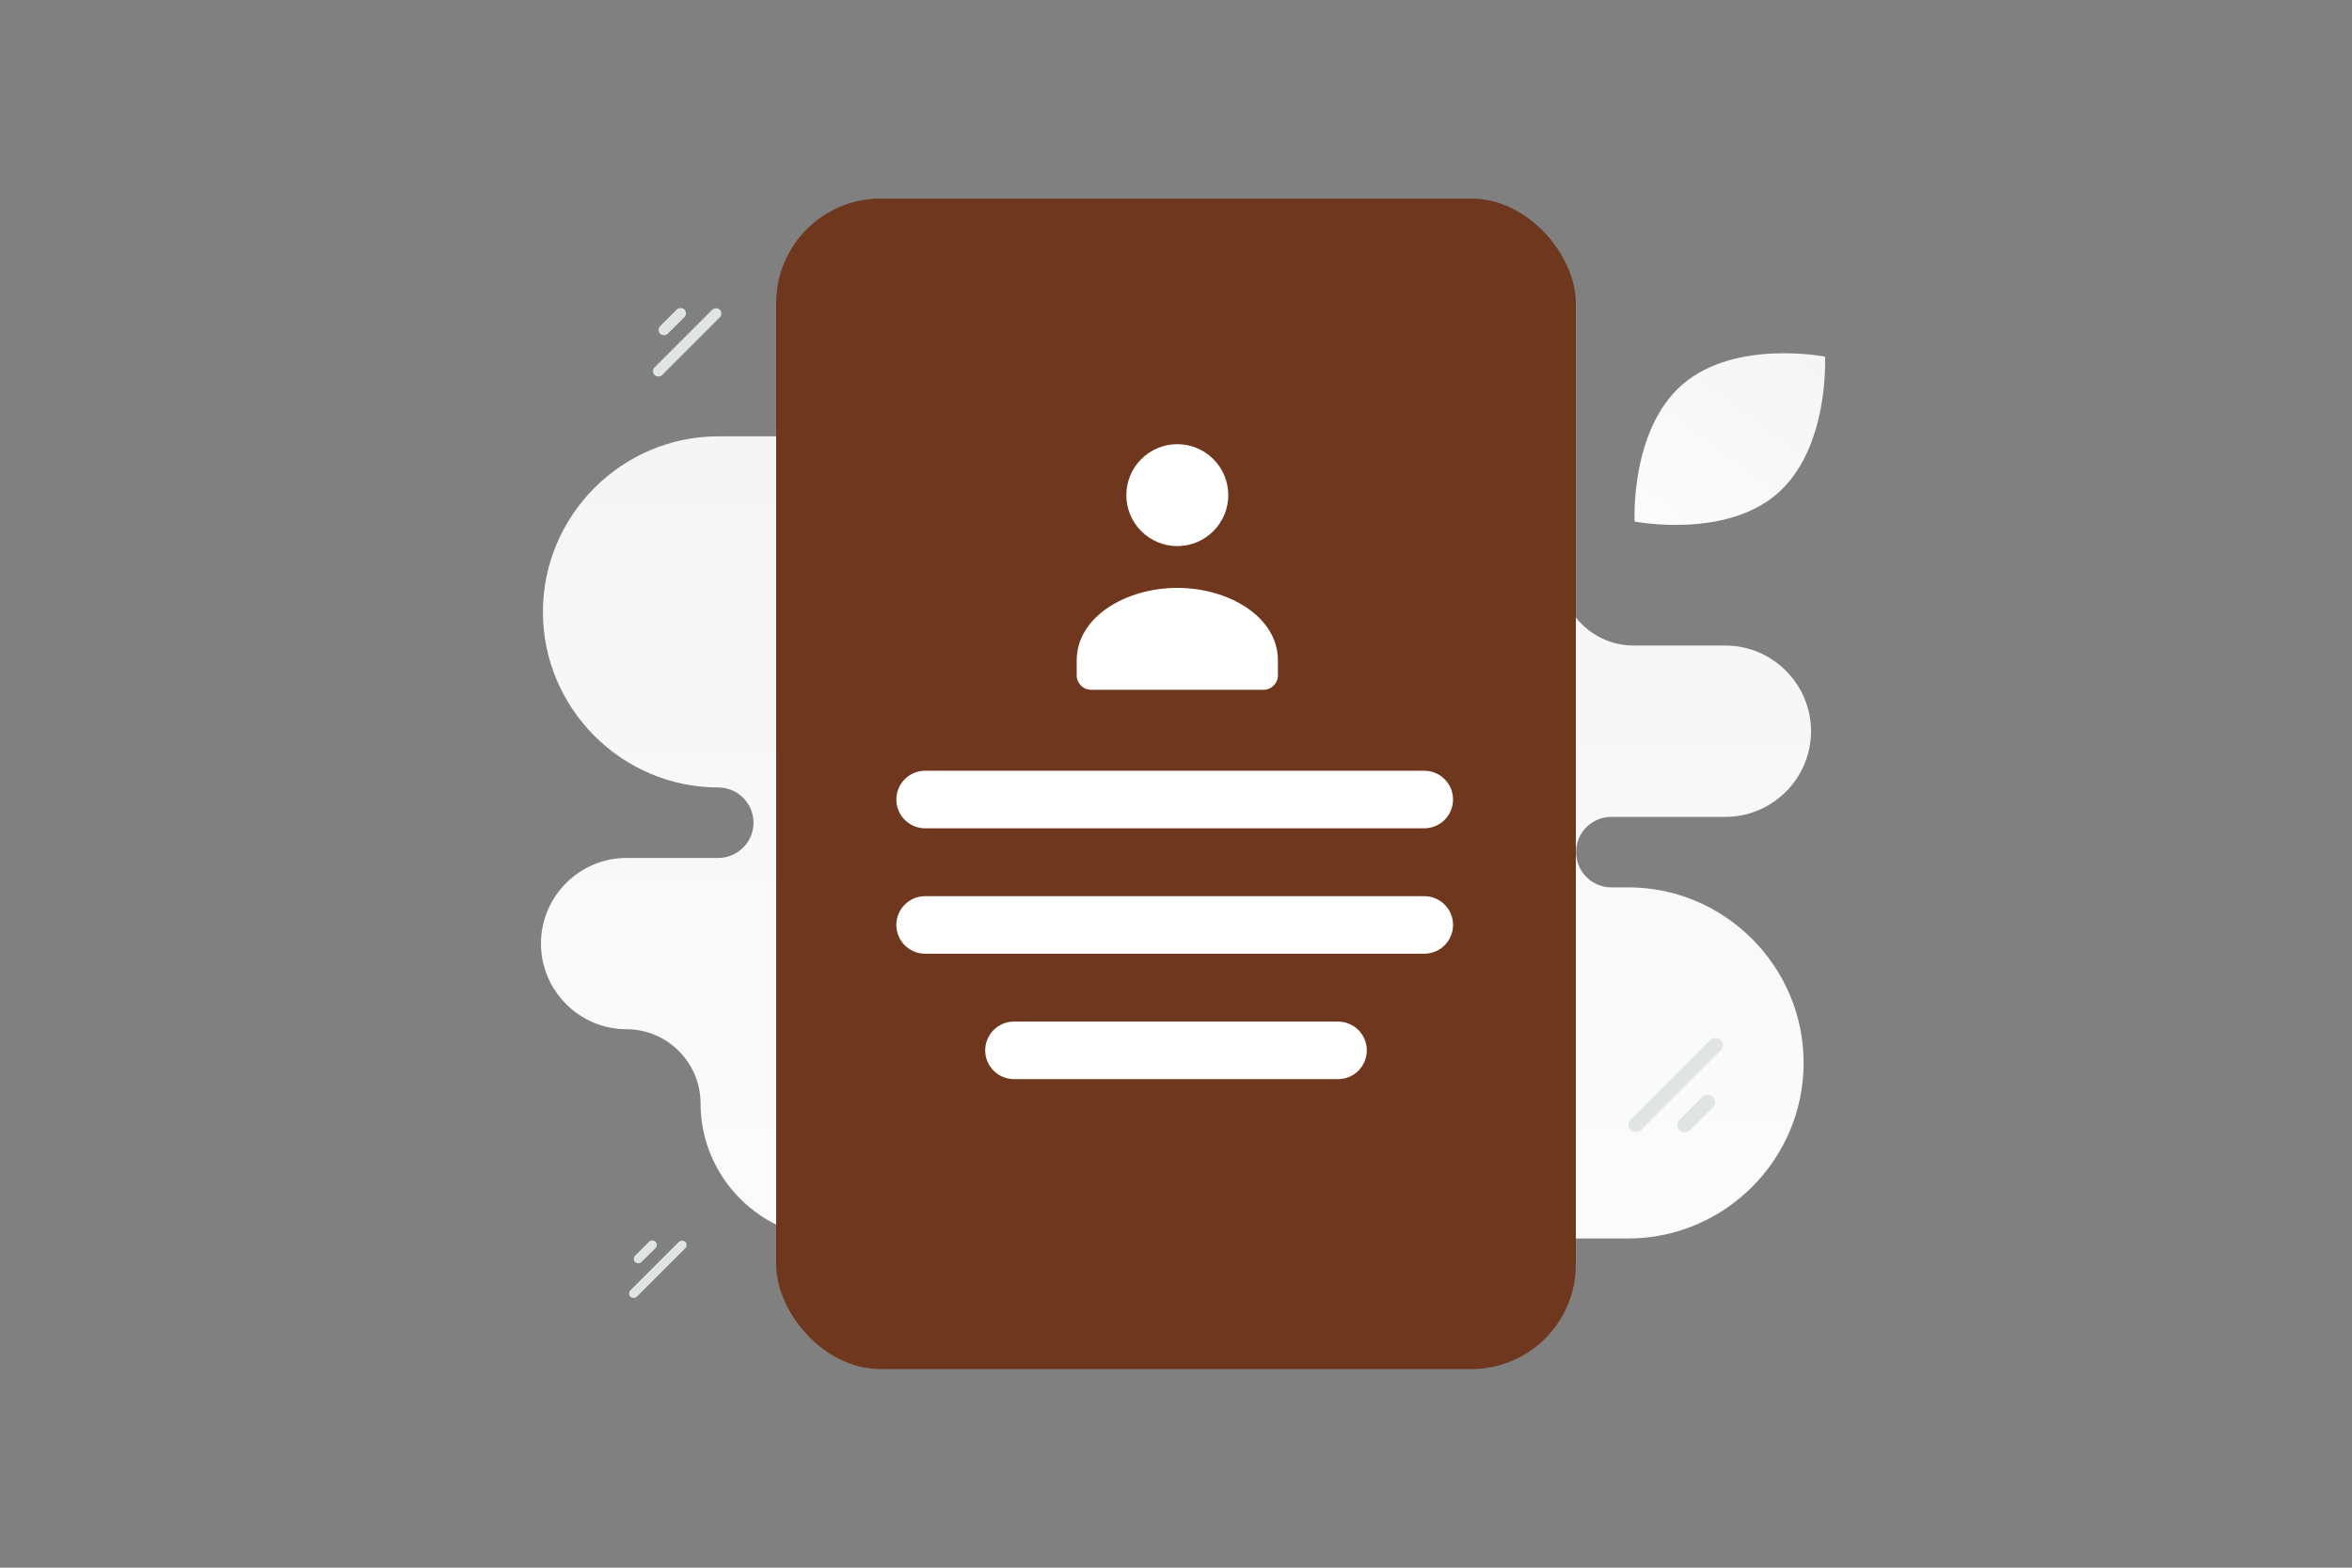 <svg width="900" height="600" viewBox="0 0 900 600" fill="none" xmlns="http://www.w3.org/2000/svg"><rect x="0" y="0" width="900" height="600" fill="#808080" stroke="none"/><path fill="transparent" d="M0 0h900v600H0z"/><path fill-rule="evenodd" clip-rule="evenodd" d="M274.866 167c-36.917 0-67.117 30.234-67.117 67.192 0 36.958 30.2 67.192 67.117 67.192 7.406 0 13.471 6.072 13.471 13.486 0 7.414-6.065 13.486-13.471 13.486h-35.12c-18.009 0-32.746 14.754-32.746 32.783 0 18.029 14.737 32.783 32.746 32.783 15.575 0 28.32 12.759 28.32 28.352 0 28.449 23.251 51.726 51.669 51.726h303.31c36.917 0 67.117-30.234 67.117-67.192 0-36.958-30.2-67.192-67.117-67.192h-6.492c-7.406 0-13.471-6.064-13.471-13.486 0-7.414 6.057-13.486 13.471-13.486h43.701c18.009 0 32.746-14.754 32.746-32.783 0-18.007-14.699-32.745-32.679-32.783h-35.164c-15.576 0-28.321-12.759-28.321-28.352 0-28.449-23.251-51.726-51.668-51.726H274.866z" fill="url(#a)"/><rect x="297" y="76" width="306" height="448" rx="40" fill="#6f381e"/><path d="M354 306h191m-191 48h191m-157 48h124" stroke="#fff" stroke-width="22.017" stroke-linecap="round" stroke-linejoin="round"/><path fill-rule="evenodd" clip-rule="evenodd" d="M412 252.87v5.565c0 3.072 2.464 5.565 5.5 5.565h66c3.036 0 5.5-2.493 5.5-5.565v-5.654c0-16.84-19.019-27.781-38.5-27.781S412 235.946 412 252.781m24.711-77.07c-7.615 7.616-7.615 19.962 0 27.578 7.616 7.615 19.962 7.615 27.578 0 7.615-7.616 7.615-19.962 0-27.578-7.616-7.615-19.962-7.615-27.578 0z" fill="#fff"/><rect x="263.437" y="476.527" width="29.686" height="3.459" rx="1.729" transform="rotate(135 263.437 476.527)" fill="#E1E4E5"/><rect x="252.055" y="476.446" width="11.022" height="3.459" rx="1.729" transform="rotate(135 252.055 476.446)" fill="#E1E4E5"/><rect x="276.904" y="120.008" width="35.344" height="4.118" rx="2.059" transform="rotate(135 276.904 120.008)" fill="#E1E4E5"/><rect x="263.353" y="119.912" width="13.123" height="4.118" rx="2.059" transform="rotate(135 263.353 119.912)" fill="#E1E4E5"/><rect x="622" y="430.426" width="48.685" height="5.672" rx="2.836" transform="rotate(-45 622 430.426)" fill="#E1E4E5"/><rect x="640.666" y="430.559" width="18.077" height="5.672" rx="2.836" transform="rotate(-45 640.666 430.559)" fill="#E1E4E5"/><path d="M680.043 188.958c-20.113 17.427-54.556 10.642-54.556 10.642s-1.813-35.037 18.315-52.451c20.113-17.427 54.54-10.655 54.54-10.655s1.813 35.038-18.299 52.464z" fill="url(#b)"/><defs><linearGradient id="a" x1="460.362" y1="646.122" x2="454.382" y2="-167.03" gradientUnits="userSpaceOnUse"><stop stop-color="#fff"/><stop offset="1" stop-color="#EEE"/></linearGradient><linearGradient id="b" x1="600.672" y1="247.627" x2="752.013" y2="47.748" gradientUnits="userSpaceOnUse"><stop stop-color="#fff"/><stop offset="1" stop-color="#EEE"/></linearGradient></defs></svg>